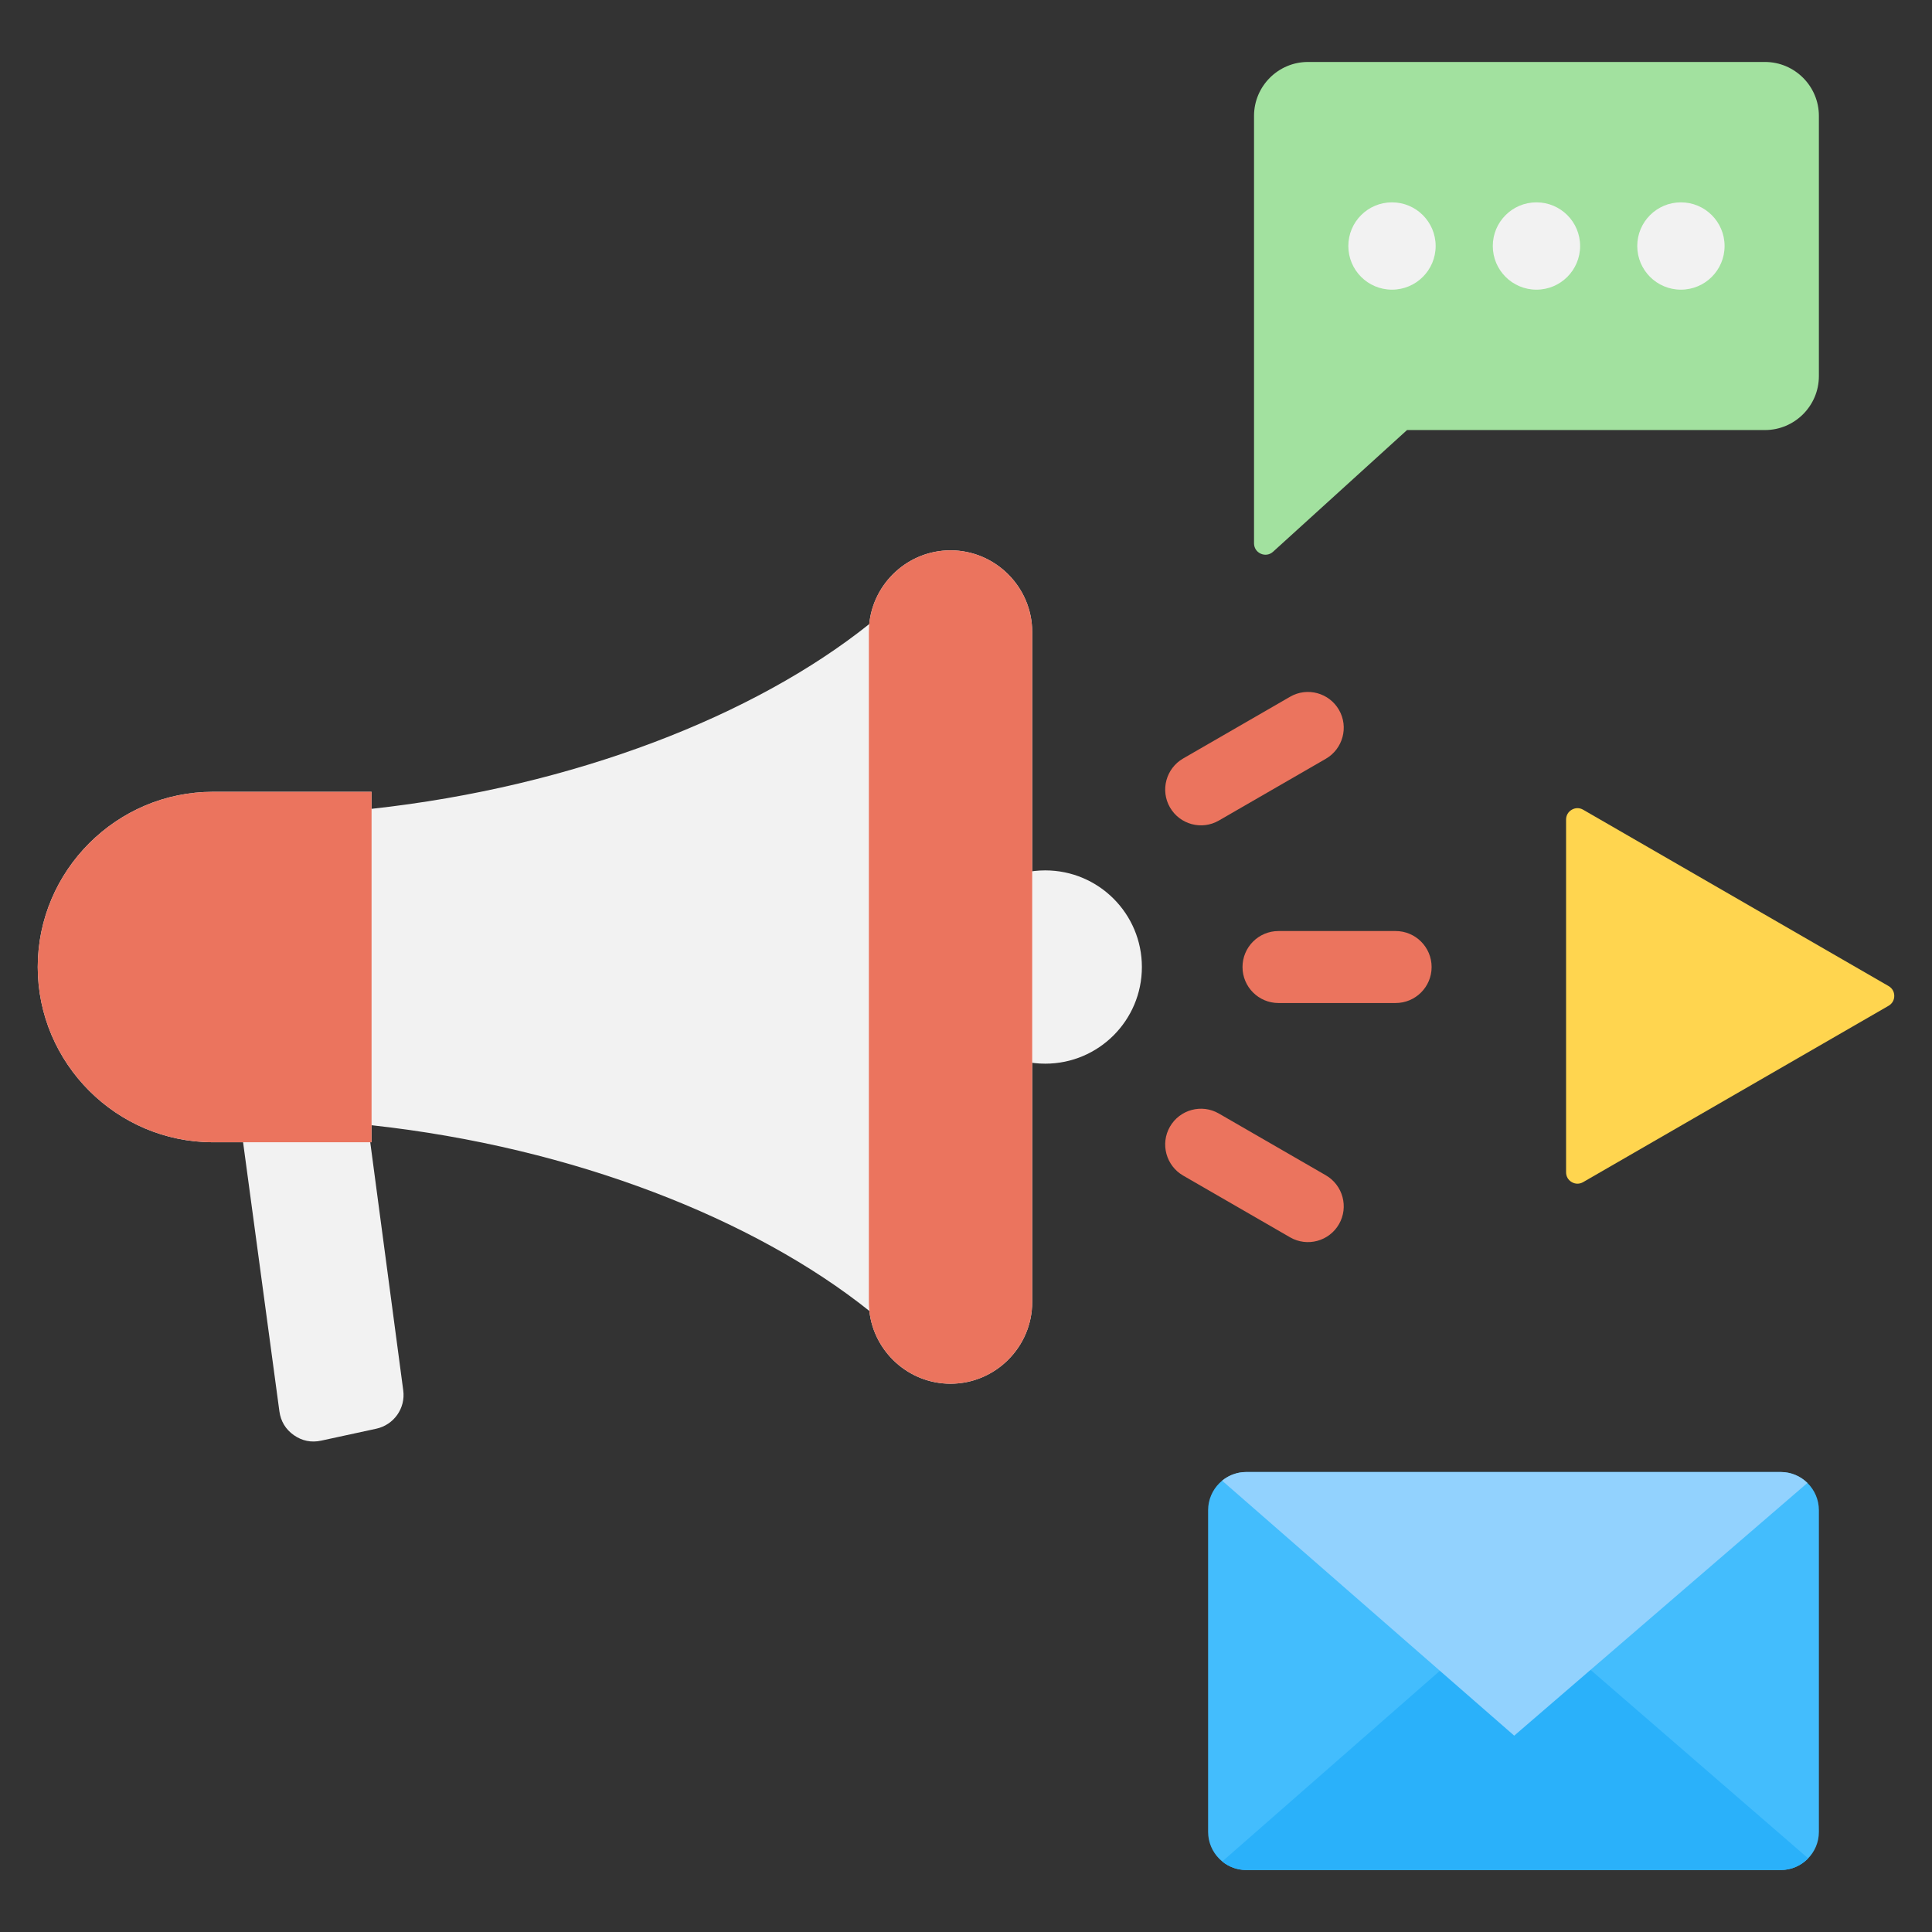 <svg id="Layer_1" enable-background="new 0 0 512 512" height="512" viewBox="0 0 512 512" width="512" xmlns="http://www.w3.org/2000/svg"><rect x="0" y="0" width="512" height="512" fill="#333333" stroke="none"/><g clip-rule="evenodd" fill-rule="evenodd"><g><path d="m482.024 30.708v68.972c0 7.869-6.418 14.287-14.287 14.287h-94.858l-35.501 32.247c-.904.822-2.134 1.02-3.251.526-1.117-.495-1.797-1.539-1.797-2.76v-113.272c0-7.869 6.418-14.287 14.287-14.287h121.12c7.869 0 14.287 6.418 14.287 14.287z" fill="#a2e19f"/><path d="m407.176 53.624c6.39 0 11.571 5.18 11.571 11.57s-5.18 11.571-11.571 11.571c-6.39 0-11.571-5.181-11.571-11.571.001-6.39 5.181-11.57 11.571-11.57zm-38.284 0c6.391 0 11.57 5.18 11.57 11.57s-5.18 11.571-11.57 11.571-11.571-5.181-11.571-11.571 5.181-11.57 11.571-11.57zm76.569 0c6.391 0 11.571 5.18 11.571 11.57s-5.18 11.571-11.571 11.571c-6.39 0-11.571-5.181-11.571-11.571s5.181-11.57 11.571-11.57z" fill="#f2f2f2"/></g><g><g fill="#f2f2f2"><path d="m60.918 276.776h33.75l12.197 91.705c.631 4.743-2.497 9.136-7.173 10.149l-14.59 3.161c-2.606.564-5.062.066-7.241-1.469s-3.465-3.681-3.821-6.323z"/><path d="m251.9 145.845c11.904 0 21.644 9.74 21.644 21.644v177.569c0 11.904-9.74 21.644-21.644 21.644-11.108 0-20.331-8.481-21.514-19.289l-.001-.001c-30.285-24.218-78.151-43.332-131.917-49.215v4.512h-42.032c-25.54 0-46.436-20.896-46.436-46.436 0-25.539 20.896-46.436 46.436-46.436h42.032v4.512c53.765-5.882 101.605-24.745 131.89-48.963l.001-.001c1.066-10.926 10.346-19.54 21.541-19.54z"/><path d="m271.424 231.272v50.003c1.796.398 3.66.61 5.576.61 14.145 0 25.612-11.467 25.612-25.612s-11.467-25.612-25.612-25.612c-1.916 0-3.781.212-5.576.611z"/></g><path d="m98.468 209.837h-42.032c-25.54 0-46.436 20.896-46.436 46.436 0 25.539 20.896 46.436 46.436 46.436h42.032z" fill="#eb745e"/><path d="m251.9 145.845c11.904 0 21.644 9.74 21.644 21.644v177.569c0 11.904-9.74 21.643-21.644 21.643-11.904 0-21.644-9.739-21.644-21.643v-177.569c0-11.904 9.739-21.644 21.644-21.644z" fill="#eb745e"/><path d="m313.548 311.542 28.352 16.369c4.535 2.618 10.343 1.033 12.948-3.501 2.609-4.54 1.027-10.34-3.503-12.955l-28.352-16.369c-4.535-2.618-10.343-1.033-12.949 3.501-2.607 4.54-1.025 10.34 3.504 12.955zm9.446-94.08 28.352-16.369c4.529-2.615 6.112-8.414 3.503-12.955-2.606-4.534-8.414-6.119-12.948-3.501l-28.352 16.369c-4.529 2.615-6.112 8.414-3.503 12.955 2.605 4.534 8.413 6.119 12.948 3.501zm15.823 48.35h31.036c5.269 0 9.539-4.27 9.539-9.539s-4.27-9.538-9.539-9.538h-31.036c-5.269 0-9.539 4.27-9.539 9.538 0 5.269 4.27 9.539 9.539 9.539z" fill="#eb745e"/></g><g><path d="m471.91 390.101c5.572 0 10.117 4.545 10.117 10.117v85.244c0 5.572-4.545 10.117-10.117 10.117h-141.634c-5.572 0-10.117-4.545-10.117-10.117v-85.244c0-5.572 4.544-10.117 10.117-10.117z" fill="#43bdfd"/><path d="m381.585 442.774-57.678 50.539c1.741 1.416 3.959 2.266 6.369 2.266h141.634c2.851 0 5.433-1.19 7.275-3.098l-57.669-49.951z" fill="#2ab1fa"/><path d="m323.874 392.394 57.711 50.38 19.697 17.195 20.233-17.439 57.468-49.533c-1.826-1.79-4.325-2.896-7.074-2.896h-141.633c-2.425 0-4.656.861-6.402 2.293z" fill="#92d2fe"/></g><path d="m500.491 266.544-80.938 46.73c-.96.554-2.058.554-3.018 0-.959-.554-1.509-1.505-1.509-2.614v-93.459c0-1.108.55-2.06 1.509-2.614.96-.554 2.059-.554 3.018 0l80.938 46.73c.96.554 1.509 1.505 1.509 2.613 0 1.109-.549 2.06-1.509 2.614z" fill="#ffd54f"/></g></svg>